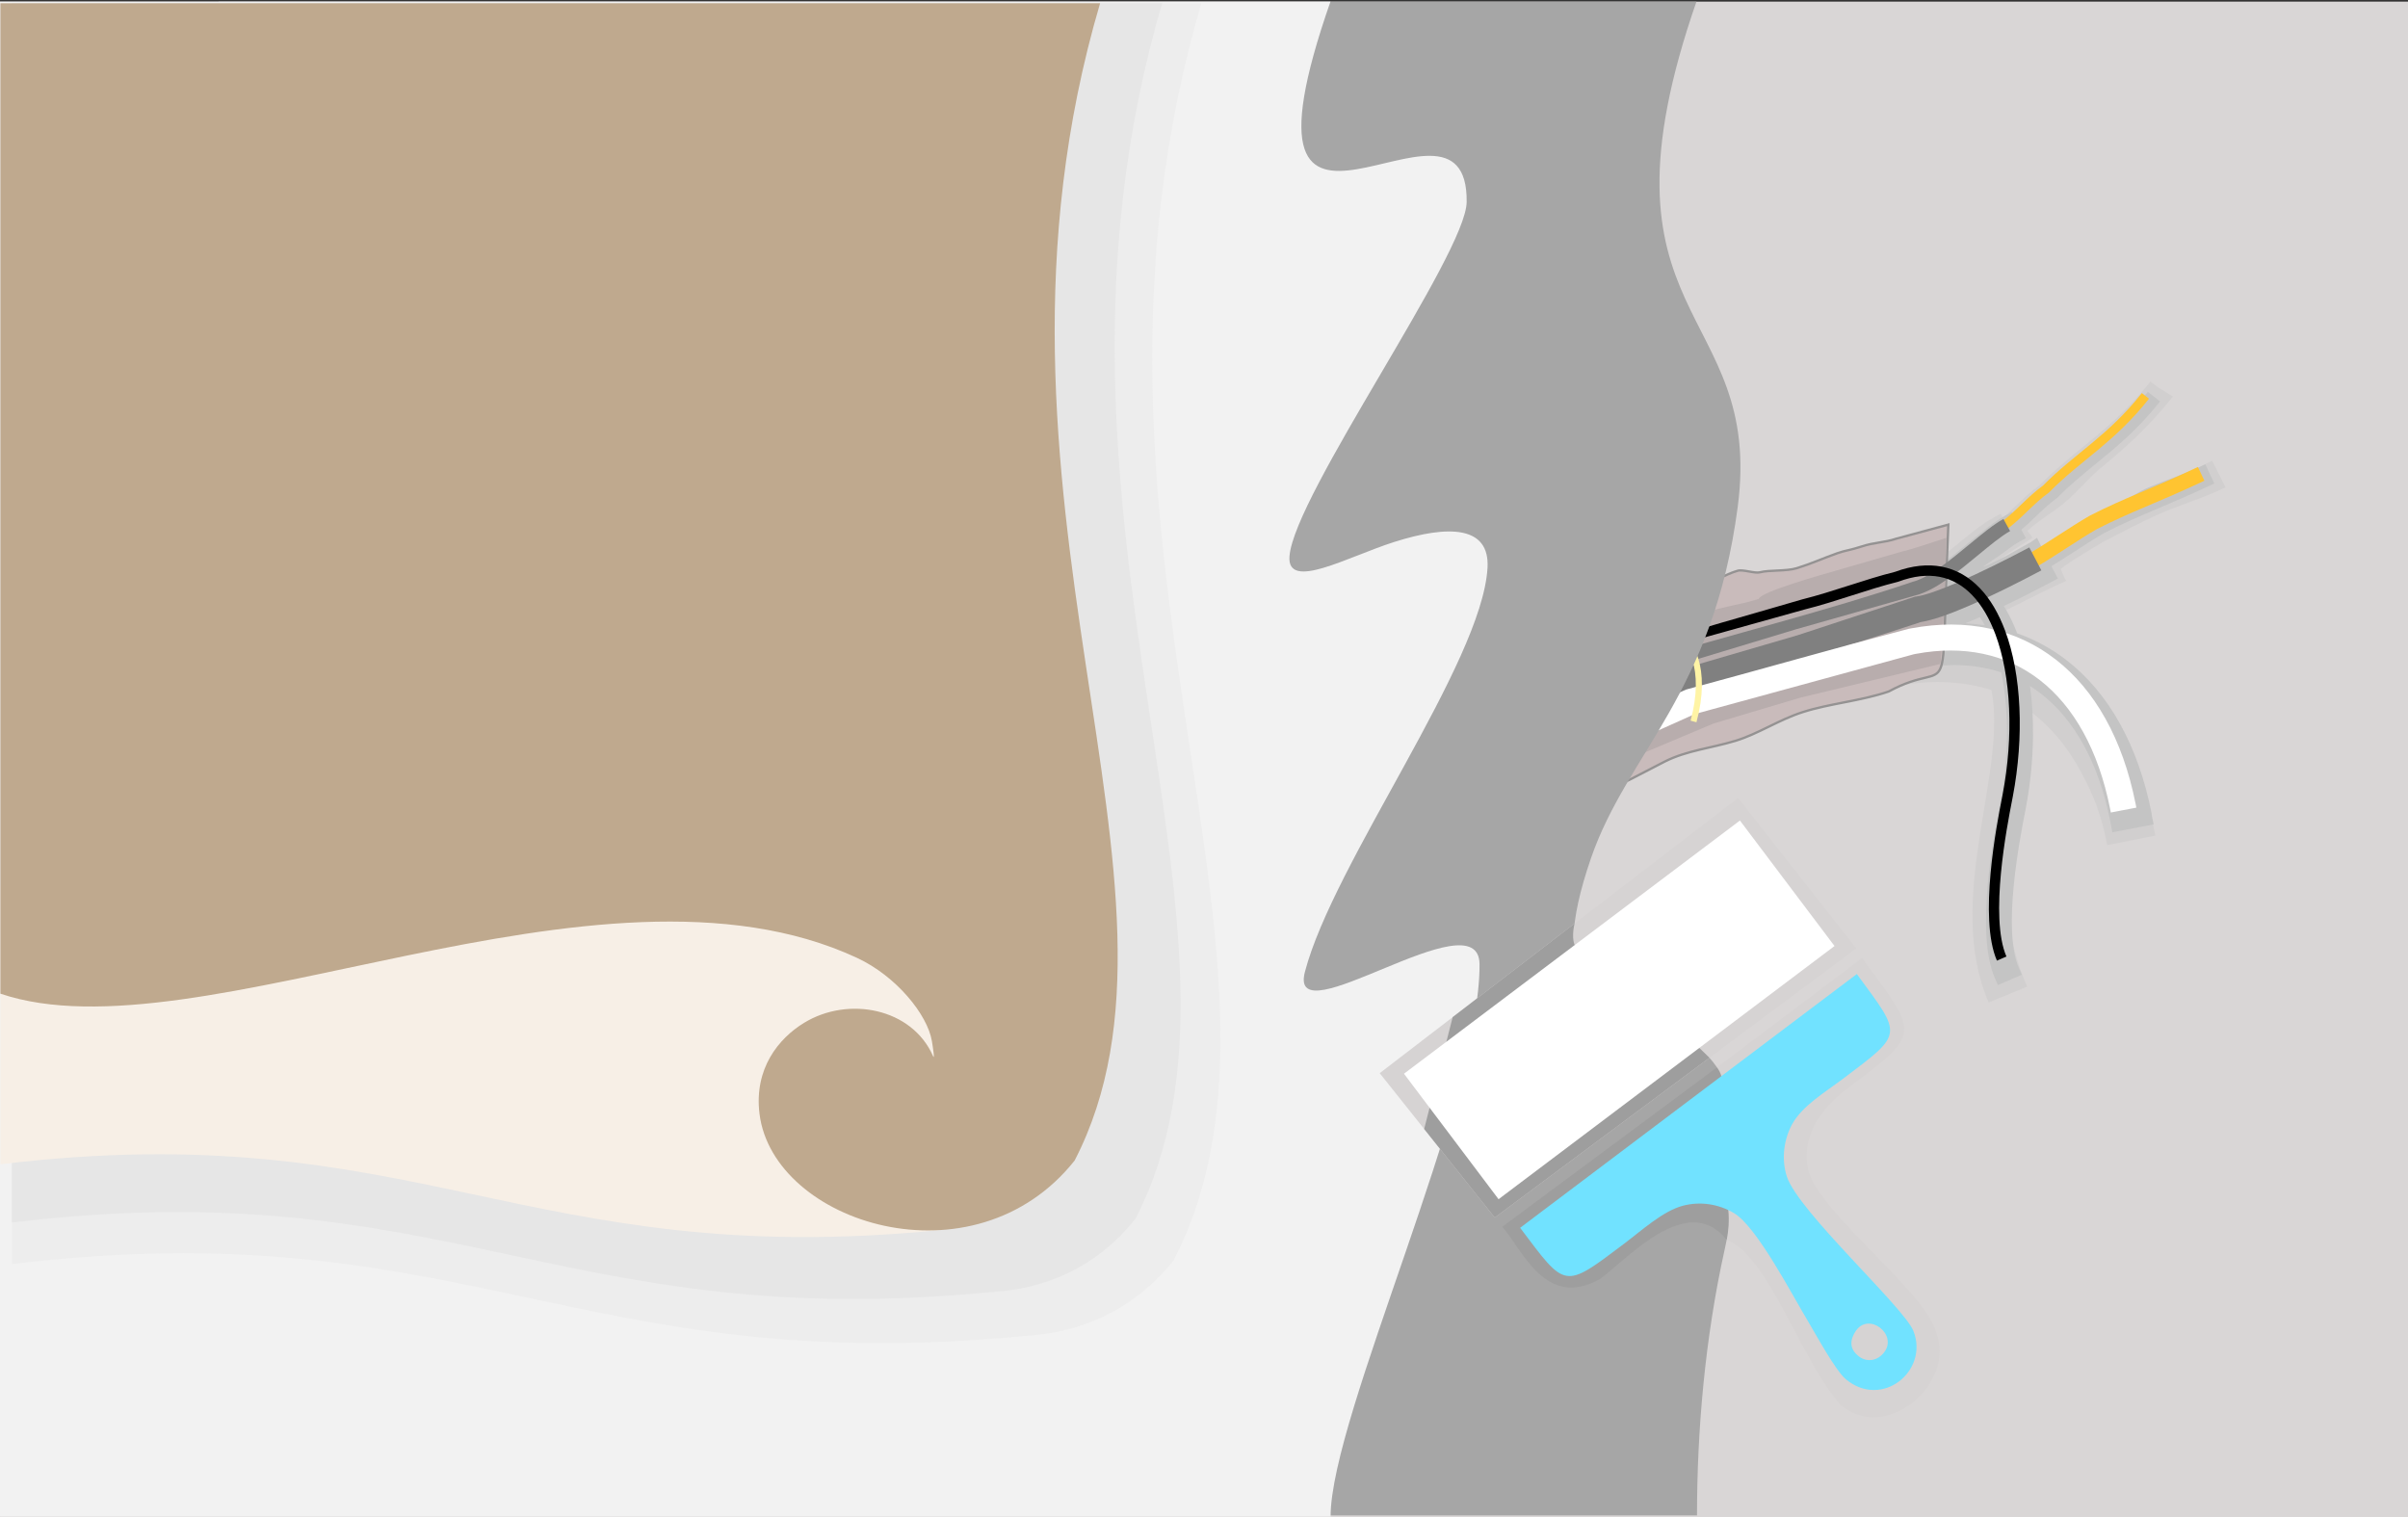 <?xml version="1.0" encoding="UTF-8"?>
<!DOCTYPE svg PUBLIC "-//W3C//DTD SVG 1.1//EN" "http://www.w3.org/Graphics/SVG/1.1/DTD/svg11.dtd">
<!-- Creator: CorelDRAW 2017 -->
<svg xmlns="http://www.w3.org/2000/svg" xml:space="preserve" width="79.375mm" height="50.006mm" version="1.1" shape-rendering="geometricPrecision" text-rendering="geometricPrecision" image-rendering="optimizeQuality" fill-rule="evenodd" clip-rule="evenodd"
viewBox="0 0 7937.48 5000.62"
 xmlns:xlink="http://www.w3.org/1999/xlink">
 <rect x="0" y="0" width="7937.48" height="5000.62" fill="#333333" stroke="none"/>
 <defs>
   <clipPath id="id0">
    <path d="M-0 5.29l7937.5 0 0 4995.33 -7937.5 0 0 -4995.33z"/>
   </clipPath>
 </defs>
 <g id="Слой_x0020_1">
  <polygon fill="#D9D6D6" points="-0,5.29 7937.5,5.29 7937.5,5000.62 -0,5000.62 "/>
  <g clip-path="url(#id0)">
   <g id="_869189684048">
    <g>
     <path id="1" fill="#D1CFCF" d="M6207.59 2245.76l0 -28.83 0 -41.92 0 -29.11 0 -8.77 0 -29.51 0 -42.27 0 -29.49 0 -6.33 0 -51.49 0 -18.54 0 -40.35 0 -29.26c20.48,-5.72 40.44,-9.64 59.8,-11.84 27.24,-3.08 53.4,-2.72 78.32,0.8 13.66,-10.03 27.71,-20.95 41.83,-32.23 15.74,-12.56 32.97,-26.78 49.85,-40.74l1.4 -1.16c47.6,-39.32 92.12,-76.09 131.29,-97.66l24.62 -13.55 7.51 13.69c13.37,-11.87 26.44,-24.39 39.48,-36.88 25.58,-24.51 51.19,-49.05 81.44,-71.01 46.94,-47.48 93.78,-85.79 141.32,-124.65 73.55,-60.11 148.89,-121.69 224.04,-217.18l22.11 17.37 51.87 32.27c-79.09,100.51 -164.23,175.58 -240.07,237.55 -42.01,34.36 -85.16,90.87 -140.48,130.91 -27.52,19.75 -72.28,49 -97.16,72.83 -5.1,4.89 12.09,12.62 13.9,24.88l-73.48 47.53c-14.94,8.22 -33.33,25.52 -52.23,40.08 -12.68,9.77 -143.56,71.28 -26.12,13.06 40.65,-20.15 81.35,-41.16 119.68,-61.49l24.8 -13.16 21.41 40.66c25.29,-15.56 50.41,-31.85 75.52,-48.09 38.23,-24.75 76.48,-49.52 115.05,-71.77l1.21 -0.66c70.96,-36.39 132.6,-62.64 201.66,-92.04 58.07,-24.73 107.86,-72 185.68,-108.78l44.23 88.02c-78.79,37.22 -144.79,56.2 -203.36,81.13 -68.61,29.21 -131.12,63.13 -198.88,97.87 -35.89,20.73 -72.17,42.81 -110.07,67.34 -10.96,7.1 -31.03,22.44 -31.03,22.44 0,0 11.09,29.37 18.4,39.38 -61.9,27.41 -118.04,56.37 -178.39,86.67 -22.16,11.12 -44.39,22.07 -66.33,32.61 6.5,10.36 12.68,21.12 18.54,32.25 10.88,20.66 20.82,42.92 29.78,66.56 30.18,10.59 59.55,23.49 87.98,38.62 32.57,17.33 63.45,37.34 92.49,59.92 75.75,58.88 140.92,136.21 193.23,230.86 64.48,116.68 91.69,162.51 116.28,292.15l-158.45 31.4c-20.95,-105.43 -47.37,-169.14 -89.27,-245.98 -42.43,-77.79 -94.87,-140.7 -155.51,-187.83 -13.32,-10.36 -26.66,-19.75 -40.01,-28.14 7.93,58.44 11.51,120.43 10.74,184.25 -1.03,84.7 -9.77,172.42 -26.21,259.08l-2.91 15.37c-34.27,175.27 -33.77,301.95 38.97,469.78l-126.87 52.16c-147.77,-340.85 64.04,-763.15 9.08,-1029.81 -41.6,-13.87 -92.68,-22.39 -138.78,-25.37 -51.45,-3.33 -105.57,0.16 -161.79,10.69l-7.83 1.6 -48.28 13.17 0 -29.06z"/>
     <path fill="#C4C4C4" d="M6278.92 2190.26l0 -26.21 0 -38.12 0 -26.47 0 -7.98 0 -26.83 0 -38.44 0 -26.81 0 -5.76 0 -46.81 0 -16.86 0 -36.69 0 -26.61c18.62,-5.2 36.77,-8.77 54.38,-10.76 24.77,-2.81 48.55,-2.48 71.21,0.72 12.42,-9.12 25.2,-19.05 38.04,-29.3 14.31,-11.43 29.98,-24.36 45.33,-37.04l1.27 -1.06c43.28,-35.75 83.76,-69.19 119.38,-88.8l22.38 -12.33 6.83 12.45c12.16,-10.79 24.04,-22.18 35.9,-33.53 23.26,-22.29 46.55,-44.6 74.05,-64.57 42.68,-43.17 85.28,-78.01 128.51,-113.34 66.87,-54.66 135.38,-110.65 203.71,-197.48l20.1 15.8 20.1 15.8c-71.92,91.39 -142.56,149.13 -211.52,205.48 -43.07,35.22 -85.52,69.92 -125.95,110.98l-1.44 1.46 -1.85 1.34c-25.04,17.96 -47.69,39.66 -70.3,61.33 -14.97,14.33 -29.94,28.69 -46.16,42.51l15.11 27.53 -22.38 12.34c-13.59,7.47 -29.39,18.65 -46.58,31.88 -35.1,27.05 -125.12,79.01 -21.23,27.5 36.96,-18.33 70.24,-39.09 105.1,-57.57l21.72 -15.27 23.6 48.54c22.99,-14.15 45.84,-28.96 68.67,-43.73 34.76,-22.51 69.54,-45.02 104.61,-65.25l1.1 -0.61c64.52,-33.09 106.51,-78.05 169.31,-104.78 52.8,-22.49 116.68,-42.91 187.44,-76.35l18.76 40.05 10.89 23.1c-71.63,33.85 -129.78,58.62 -183.03,81.29 -62.38,26.56 -118.09,50.27 -179.71,81.86 -32.63,18.85 -67.13,41.18 -101.58,63.49 -24.43,15.81 -48.86,31.63 -72.62,46.23l21.28 40.42 -22.56 11.97c-29.35,15.56 -61.41,32.16 -95.29,49.17 -20.15,10.11 -40.36,20.06 -60.31,29.65 5.91,9.42 11.53,19.21 16.86,29.32 9.89,18.79 18.93,39.03 27.08,60.52 27.44,9.64 54.14,21.36 80,35.12 29.61,15.76 57.69,33.96 84.1,54.48 68.87,53.54 128.13,123.87 175.7,209.92 45.97,83.19 81.01,181.16 103.19,292.91 0,6.92 5.54,29.46 7.05,37.39l-136.16 26.04 -7.09 -36.83c-19.06,-95.87 -48.41,-179.1 -86.51,-248.97 -38.58,-70.73 -86.26,-127.94 -141.4,-170.8 -12.11,-9.42 -24.25,-17.96 -36.38,-25.58 7.21,53.14 10.46,109.5 9.76,167.54 -0.93,77.01 -8.88,156.77 -23.83,235.57l-2.65 13.98c-16.39,83.86 -75.23,385.18 -20.59,511.22l10.17 23.46 -78.88 34.05 -10.17 -23.47c-65.49,-151.06 -2.46,-473.29 14.92,-562.09l2.58 -13.16c14.96,-78.75 22.48,-157.98 22.61,-233.57 0.1,-70.16 -6.15,-137.34 -18.7,-198.24 -37.82,-12.61 -77.88,-20.36 -119.8,-23.06 -46.78,-3.04 -95.99,0.14 -147.11,9.71l-7.12 1.46 -43.9 11.98 0 -26.43zm199.46 -135.66c21.79,1.13 43.21,3.32 64.22,6.56l-1.82 -3.28c-4.62,-8.2 -9.45,-16.07 -14.52,-23.58l-16.48 7.16c-10.61,4.59 -21.08,8.98 -31.4,13.14z"/>
     <path fill="#C9BBBB" stroke="#949292" stroke-width="7.62" stroke-miterlimit="22.926" d="M1605.02 3299.21c67.39,-22.62 110.6,6.14 177.96,-16.46 50,-16.77 124.18,-84.97 174.17,-101.76 61.81,-20.75 126.67,-5.23 188.47,-25.96 60.86,-20.43 118.71,-77.16 179.58,-97.6 64.96,-21.62 131.83,-14.18 185.93,-39.12 54.95,-25.34 97.15,-83.07 160.74,-101.34 62.63,-18 165.16,-7.3 225.38,-30.6 22.36,-8.65 16.42,-65.26 39.45,-73.29 22.92,-7.99 73.15,24.58 96.16,16.13 56.43,-20.73 113.14,-43.01 170.31,-67.41 62.13,-26.5 187.62,-48.81 249.25,-75.72 68.9,-30.09 102.21,-10.8 173.22,-40.18 27.87,-11.53 94.84,-72.82 121.91,-83.87 13.93,-5.68 38.34,24.95 51.94,19.43 20.68,-8.41 30.38,-52.93 50.02,-60.86 53.38,-21.58 158.37,-20.1 199.95,-36.89 60.82,-24.56 49.9,-64.17 69.46,-73.29 29.51,-13.75 113.79,-4.77 151.51,-14.28 66.92,-16.88 91.27,-49.95 144.39,-70.99 24.02,-9.52 65.39,-24.16 89.5,-33.3 41.2,-15.62 77.31,-14.49 112.69,-16.14 33.52,-1.57 51.27,-40.83 89.97,-53.61 17.26,-5.69 98.07,-18.93 115.31,-24.45 17.54,-5.63 28.35,-27.87 45.85,-33.33 14.3,-4.46 105.8,-11.98 120.05,-16.35 54.27,-16.61 99.72,-51.56 151.7,-67.07 31.82,-9.5 102.62,-11.2 133.65,-20.19 57.3,-16.59 115.48,-65.65 169.21,-82.23 17.14,-5.28 42.48,0.86 59.34,-4.22 11.2,-3.36 20.1,-36.23 31.15,-39.55 16.14,-4.86 48.83,4.77 64.75,0.21 41.41,-11.87 90.06,-42.26 129.95,-53.62 17.65,-5.02 56.32,9.78 73.71,5.11 29.99,-8.08 86.55,-2.76 121.42,-13.59 49.67,-15.44 82.78,-31.24 133.04,-49.13 26.11,-9.29 44.56,-10.44 78.77,-21.85 44.4,-14.81 75.78,-12.73 116.25,-26.31l171.2 -46.25c-29.17,651.24 24.62,429.76 -196.4,550.03 -92.46,31.59 -193.44,39.22 -283.67,68.08 -78.45,25.09 -146.61,71.81 -221.89,94.66 -80.08,24.3 -159.18,31.35 -232.99,68.4 -73.96,37.14 -146.63,80.33 -225.07,106.56 -55.17,18.46 -109.22,7.38 -166.16,20.51 -51.88,11.96 -106.74,48.2 -156.95,64.28 -29.56,9.47 -66.8,0.85 -96.52,10.38 -71.97,23.08 -136.96,64.57 -210.28,88.16 -62.89,20.23 -138.42,58.68 -202.39,78.94 -92.32,29.25 -194.83,39.4 -289.72,69.91 -84.47,27.15 -217.9,99.69 -303.54,126.81 -26.04,8.24 -32.54,28.61 -58.72,36.86 -33.63,10.6 -87.09,9.14 -120.93,19.73 -93.47,29.25 -187.73,58.77 -282.99,88.18 -25.81,7.97 -23.06,37.15 -49.04,45.12 -14.16,4.34 -64.7,1.19 -78.91,5.53 -16.37,5.01 -64.62,23.67 -81.06,28.69 -44.17,13.47 -64.41,33.03 -109,46.41 -32.71,9.82 -98.87,7.59 -131.78,17.39 -10.71,3.17 -12.43,38.16 -23.15,41.34 -18.42,5.45 -90.84,-7.55 -109.31,-2.1 -41.72,12.32 -38.82,11.44 -80.87,23.73 -37.22,10.87 -73.16,48.95 -110.67,59.68 -27.39,7.84 -55.59,32.03 -82.59,41.2 -46.25,15.72 -95.22,13.21 -139.24,30.63 -68.93,27.27 -132.36,74.97 -204.82,99.62 -34.23,1.66 -68.46,3.32 -102.69,4.98l-142.43 83.75c-50.18,6.17 -100.36,12.33 -150.54,18.5l-172.99 96.44 0 -562.47z"/>
     <path fill="#B8ADAD" d="M6396.51 2188.54l-461.18 110.99 -286.48 85.29 -462.55 194.39 -338.32 51.13 -591.33 179.1 -69.35 28.5c-369.8,152.01 -731.64,300.76 -1105.62,441.23l-1.64 0.61 -338.17 77.24c-100.27,43.7 -189.21,81.12 -272.33,114.61 -78.08,31.48 -151.12,59.55 -223.67,86.18l-0.17 1.82 -3.85 -0.36 -17.66 6.46c-176.55,64.19 -353.17,121.11 -596.01,199.36l-73.16 23.57 -26.74 -83.29 0 -175.4 6.3 -2.09 -6.1 -18.77 -0.2 0.07 0 -95.59 351.7 -109.15c41.18,-16.5 77.29,-30.85 108.82,-43.18 118,-46.15 207.29,-78.93 332.84,-116.6 74.52,-22.36 163.62,-46.83 287.96,-80.8l584.58 -208.24c91.32,-52.99 301.18,-108.24 412.79,-146.99 116.32,-40.45 230.82,-79.34 345.96,-117.41 88.83,-35.8 176.38,-68.33 263.6,-98.68 87.19,-30.34 177.82,-55.83 263.88,-86.37 1.09,-3.99 172.16,-51.89 193.81,-58.25 54.26,-15.94 124.85,-36.33 197.42,-57.25l432.05 -139.48c121.88,-53.25 211.91,-91.32 288.31,-121.41 74.89,-29.47 137.11,-33.83 205.13,-55.53 7.53,-23.75 209.96,-80.39 252.71,-92.67 65.18,-18.73 139.54,-40.1 207.38,-59.95l1.06 -0.32c55.29,-13.71 103.47,-31.28 157.71,-48.57 0,0 -2.68,160.42 -10.22,283.35 -4.84,79.01 -9.26,132.45 -9.26,132.45z"/>
     <g>
      <path fill="none" stroke="#FFC431" stroke-width="30" stroke-miterlimit="22.926" d="M6601.32 1736.37c52.17,-37.41 90.75,-86.93 142.9,-124.35 104.71,-106.37 215.45,-164.37 327.73,-307.03"/>
      <path fill="none" stroke="#FFC431" stroke-width="50" stroke-miterlimit="22.926" d="M6698.18 1848.12c66.34,-38.26 135.73,-87.86 202.07,-126.13 113.92,-58.44 203.68,-88.24 355.42,-159.96"/>
      <g>
       <path fill="gray" fill-rule="nonzero" d="M6729.03 1880.19c-77.85,41.29 -166.69,85.81 -243.39,118.78 -60.58,26.04 -115.06,45.4 -153.5,51.5 -310.51,101.94 -604.81,190.34 -919.52,282.2 -448.21,166.15 -642.67,231.93 -1095.58,355.9l-552.58 192.36c-728.22,270.69 -1418.2,505.23 -2158.29,751.28l-1.15 -3.49 0 -86.07 1270.23 -422.3c474.01,-176.2 937.7,-346.77 1414.57,-512.78l516.49 -141.44 576.89 -213.85 541.7 -158.1 387.21 -127.2 4.18 -0.56c29.79,-4.04 78.7,-21.7 135.54,-46.13 75.16,-32.31 161.71,-75.67 237.36,-115.79l39.84 75.69z"/>
       <path fill="gray" fill-rule="nonzero" d="M6625.92 1750.71c-28.8,15.85 -65.9,46.49 -105.59,79.29 -66.55,54.98 -140.13,115.77 -205.35,132.44l-394.44 111.83 -492.33 149.01c-332.34,136.01 -479.24,183.35 -834.24,291.64 -112.25,35.88 -218.52,69.04 -331.52,101.31l-223.88 73.14 -340.01 121.43c-691.92,254.49 -1386.17,481.89 -2086.49,712.06l-7.05 -21.69 0 -24.01 943.4 -310.08 799.56 -275.91c345.35,-127.11 686.33,-257.32 1040.41,-358.4 222.34,-70.98 444.79,-138.42 668.14,-206.55l358.37 -146.67c276.94,-83.8 618.51,-169.38 888.83,-261.41 55.36,-14.14 124.75,-71.47 187.5,-123.32 41.37,-34.18 80.05,-66.14 112.72,-84.12l21.97 40.01z"/>
       <path fill="white" fill-rule="nonzero" d="M6957.94 2678.35l-2.23 -11.57c-38.62,-194.46 -120.14,-338.14 -231.75,-424.91 -109.8,-85.36 -250.32,-116.18 -408.89,-86.43l-6.96 1.38 -721.14 196.81 -429.96 192.81 -527.41 126.03 -544.9 164.97c-362.99,149.16 -716.25,295.21 -1083.09,433.01l-311.93 71.24c-412.46,179.85 -616.9,244.16 -1068.93,389.87l-15.73 -48.98 0 -35.74 655.89 -211.43 401.77 -175.21 312.78 -71.41 407.49 -155.44c512.04,-210.34 709.27,-287.72 1221.9,-442.82l524.17 -125.15 428.74 -192.29c244.65,-65.9 488.92,-135.92 733.87,-200.24l7.55 -1.43c183.75,-34.53 347.84,2.13 477.35,102.81 127.75,99.32 220.39,260.44 263.2,476.15l2.26 11.9 -84.05 16.07z"/>
       <path fill="black" fill-rule="nonzero" d="M6582.47 3166.65c-60.85,-140.37 -0.41,-449.24 16.23,-534.35l2.52 -12.93c36.52,-192.48 28.48,-388.82 -23.86,-528.84 -19.26,-51.52 -44.52,-95.24 -75.7,-127.96 -30.34,-31.82 -66.46,-53.24 -108.2,-61.15 -39.7,-7.52 -84.92,-3.06 -135.64,15.89l-1.87 0.61c-50.27,12.48 -101.19,28.81 -152.06,45.12 -51.53,16.51 -103.1,33.07 -154.35,45.78l-503.38 140.49c-401.55,175.52 -684.47,265.96 -1108.4,388.24l-329.93 107.82c-174.4,70.34 -326.19,120.69 -507.08,180.51 -433.67,157.96 -832.47,305.56 -1279.56,427.69 -228.38,91.55 -381.6,145.24 -616.17,218.14l0 -35.8 307.24 -95.35c290.74,-116.56 359.32,-136.15 671.74,-221.49l538.29 -191.75c236.2,-86.04 459.76,-164.43 698.17,-243.27 283.84,-114.47 552.22,-192.1 845.75,-276.77l399.09 -128.81c405.95,-177.44 428.74,-171.93 876.08,-302.86 50.28,-12.47 101.18,-28.81 152.06,-45.12 51.3,-16.45 102.64,-32.92 153.64,-45.62 56.42,-20.89 107.37,-25.65 152.67,-17.07 49.2,9.33 91.45,34.24 126.69,71.2 34.39,36.08 62.05,83.77 82.92,139.62 54.49,145.75 63.09,348.87 25.49,547.11l-2.53 13.06c-16.21,82.98 -75.08,383.83 -18.51,514.33l-31.34 13.53z"/>
       <path fill="none" stroke="#FFF4A5" stroke-width="20" stroke-miterlimit="22.926" d="M2083.92 3257.42c109.48,11.75 145.5,161.51 131.9,292.28"/>
       <path fill="none" stroke="#FFF4A5" stroke-width="20" stroke-miterlimit="22.926" d="M3163.38 2898.39c87.8,9.54 151.6,131.14 139.69,252.68"/>
       <path fill="none" stroke="#FFF4A5" stroke-width="20" stroke-miterlimit="22.926" d="M4292.99 2509.62c68.69,18.75 135.86,86.64 105.51,231.66"/>
       <path fill="none" stroke="#FFF4A5" stroke-width="20" stroke-miterlimit="22.926" d="M5509.79 2080.85c64.89,20.62 119.58,124.04 72.57,297.38"/>
      </g>
     </g>
    </g>
    <path fill="#A6A6A6" d="M720.97 -0.01c1624.29,0 3248.57,0 4872.86,0 -371.97,1064.81 222.3,1002.04 134.16,1671.39 -81.14,616.14 -363.42,809.66 -483.33,1156.72 -303.97,879.8 696.01,139.01 440.09,1292.01 -64.7,291.5 -90.92,597.54 -90.92,875.21l-4872.86 0 0 -4995.33z"/>
    <path fill="#F2F2F2" d="M-486.84 3.97c1624.29,0 3248.57,0 4872.86,0 -371.97,1064.81 454.11,191.4 448.54,661.91 -2.04,172.57 -568.77,965.47 -584.06,1168.1 -8.71,115.48 193.55,0.66 345.36,-47.47 180.28,-57.17 315.5,-52.89 307.44,85.52 -18.27,313.7 -507.72,971.56 -601.95,1331.75 -58.44,223.42 574.21,-250.65 575.64,-25.11 2.8,440.02 -490.97,1488.83 -490.97,1820.63l-4872.86 0 0 -4995.33z"/>
    <g>
     <path fill="#EDEDED" d="M39.26 3171.19c1116.71,0 2307.82,-199.08 3424.52,-199.08 297.62,230.39 -74.4,1148.38 -74.4,1430.5 -1480.44,147.54 -1865.87,-415.21 -3350.12,-235.63 0,-282.12 0,-713.67 0,-995.79z"/>
     <path fill="#EDEDED" d="M39.26 10.34l3920.82 0c-515.12,1755.2 408.35,3172.78 -90.78,4143.17 -358.75,454 -1075.07,224.98 -1123.55,-166.98 -20.03,-161.95 67.99,-270.12 158.77,-325.82 158.4,-97.18 385.18,-52.37 459.87,118.9 7.16,16.42 -1.07,-35.67 -3.97,-53.13 -15.92,-95.89 -127.51,-233.29 -267.4,-298.57 -922.36,-430.5 -2348.66,368.42 -3053.76,128.33l0 -3545.9z"/>
    </g>
    <g>
     <path fill="#E6E6E6" d="M39.26 3067.05c1079.91,0 2231.78,-192.52 3311.7,-192.52 287.81,222.8 -71.96,1110.55 -71.96,1383.38 -1431.65,142.67 -1804.39,-401.54 -3239.74,-227.87 0,-272.83 0,-690.16 0,-962.99z"/>
     <path fill="#E6E6E6" d="M39.26 10.34l3791.65 0c-498.15,1697.38 394.9,3068.25 -87.79,4006.67 -346.94,439.04 -1039.66,217.57 -1086.54,-161.48 -19.37,-156.62 65.75,-261.22 153.54,-315.08 153.18,-93.98 372.5,-50.65 444.72,114.98 6.93,15.88 -1.03,-34.5 -3.84,-51.38 -15.39,-92.74 -123.31,-225.6 -258.59,-288.74 -891.97,-416.31 -2271.28,356.29 -2953.15,124.1l0 -3429.07z"/>
    </g>
    <g>
     <path fill="#F7EFE6" d="M1.31 2921c1032.44,0 2133.67,-183.31 3166.11,-183.31 275.16,212.14 -68.79,1057.4 -68.79,1317.17 -1368.72,135.85 -1725.07,-382.32 -3097.32,-216.96 0,-259.77 0,-657.13 0,-916.9z"/>
     <path fill="#BFA98E" d="M1.31 10.58l3624.96 0c-476.25,1616.14 377.54,2921.41 -83.93,3814.91 -331.68,418.03 -993.95,207.16 -1038.77,-153.75 -18.52,-149.12 62.86,-248.72 146.79,-300 146.45,-89.48 356.12,-48.22 425.17,109.48 6.62,15.12 -0.99,-32.85 -3.67,-48.92 -14.72,-88.3 -117.89,-214.81 -247.22,-274.92 -852.76,-396.39 -2171.44,339.23 -2823.33,118.16l0 -3264.96z"/>
    </g>
    <polygon fill="#D6D3D3" points="4927.11,4013.64 6118.96,3126.39 5729.18,2630.51 4547.91,3537.6 "/>
    <path fill="#D6D3D3" d="M5691.81 4087.24c138.98,52.54 246.05,402.28 376.72,545.07 150.57,125.24 379.37,-73.14 313.55,-239.92 -33.67,-133.09 -371.26,-381.52 -419.51,-527.71 -30.07,-111.8 36.63,-204.06 115.72,-268.15 257.22,-193.87 250.44,-178.81 59.79,-438.51l-478.41 360.57 32.14 568.65z"/>
    <path fill="#9E9E9E" d="M4927.11 4013.64l707.76 -526.88 -31.21 -30.35c-137.71,-113.68 -275.41,-227.36 -413.12,-341.04 -7.68,-18.41 -5.92,-47.39 -0.2,-71.09l-401.93 308.63 -93.92 368.71 232.62 292.02z"/>
    <path fill="#9E9E9E" d="M5275.63 4215.3c93.05,-70.13 289.37,-288.8 416.18,-128.06 6,-29.88 8.74,-64.89 5.16,-98.33 -7.56,-147.2 -15.11,-294.41 -22.67,-441.61 -3.31,-10.71 -7.86,-19.73 -14.63,-28.71l-707.79 525.4c65.57,72.05 140.63,275.21 323.75,171.31z"/>
    <g>
     <polygon fill="white" points="4939.71,3953.08 6047.09,3118.44 5735.32,2704.78 5728.26,2710.1 4634.99,3534.1 4627.94,3539.42 "/>
     <path fill="#71E2FF" d="M6116.58 4388.39c42.02,-64.65 137.8,8.43 95.59,67.45 -23.8,33.28 -60.75,33.24 -82.98,16.73 -36.33,-26.99 -29.76,-57.81 -12.61,-84.18zm-762.35 -289.08c57.04,-42.99 127.28,-107.44 193.2,-124.77 57.19,-15.03 117.48,-5.84 168.29,24.37 75.38,44.82 191.02,268.61 244.14,356.81 26.25,43.58 90.37,162.38 124.73,190.95 118.93,98.92 274.57,-27.46 222.57,-159.19 -30.76,-77.95 -378.91,-393.29 -417.02,-508.76 -19.26,-58.36 -9.52,-124.68 17.63,-173.4 33.91,-60.82 107.15,-103.98 165.72,-148.12 203.17,-153.13 197.81,-141.24 47.22,-346.35l-1109.89 836.53c151.58,201.1 142.34,203.48 343.41,51.93z"/>
    </g>
   </g>
  </g>
  <polygon fill="none" points="-0,5.29 7937.5,5.29 7937.5,5000.62 -0,5000.62 "/>
 </g>
</svg>
